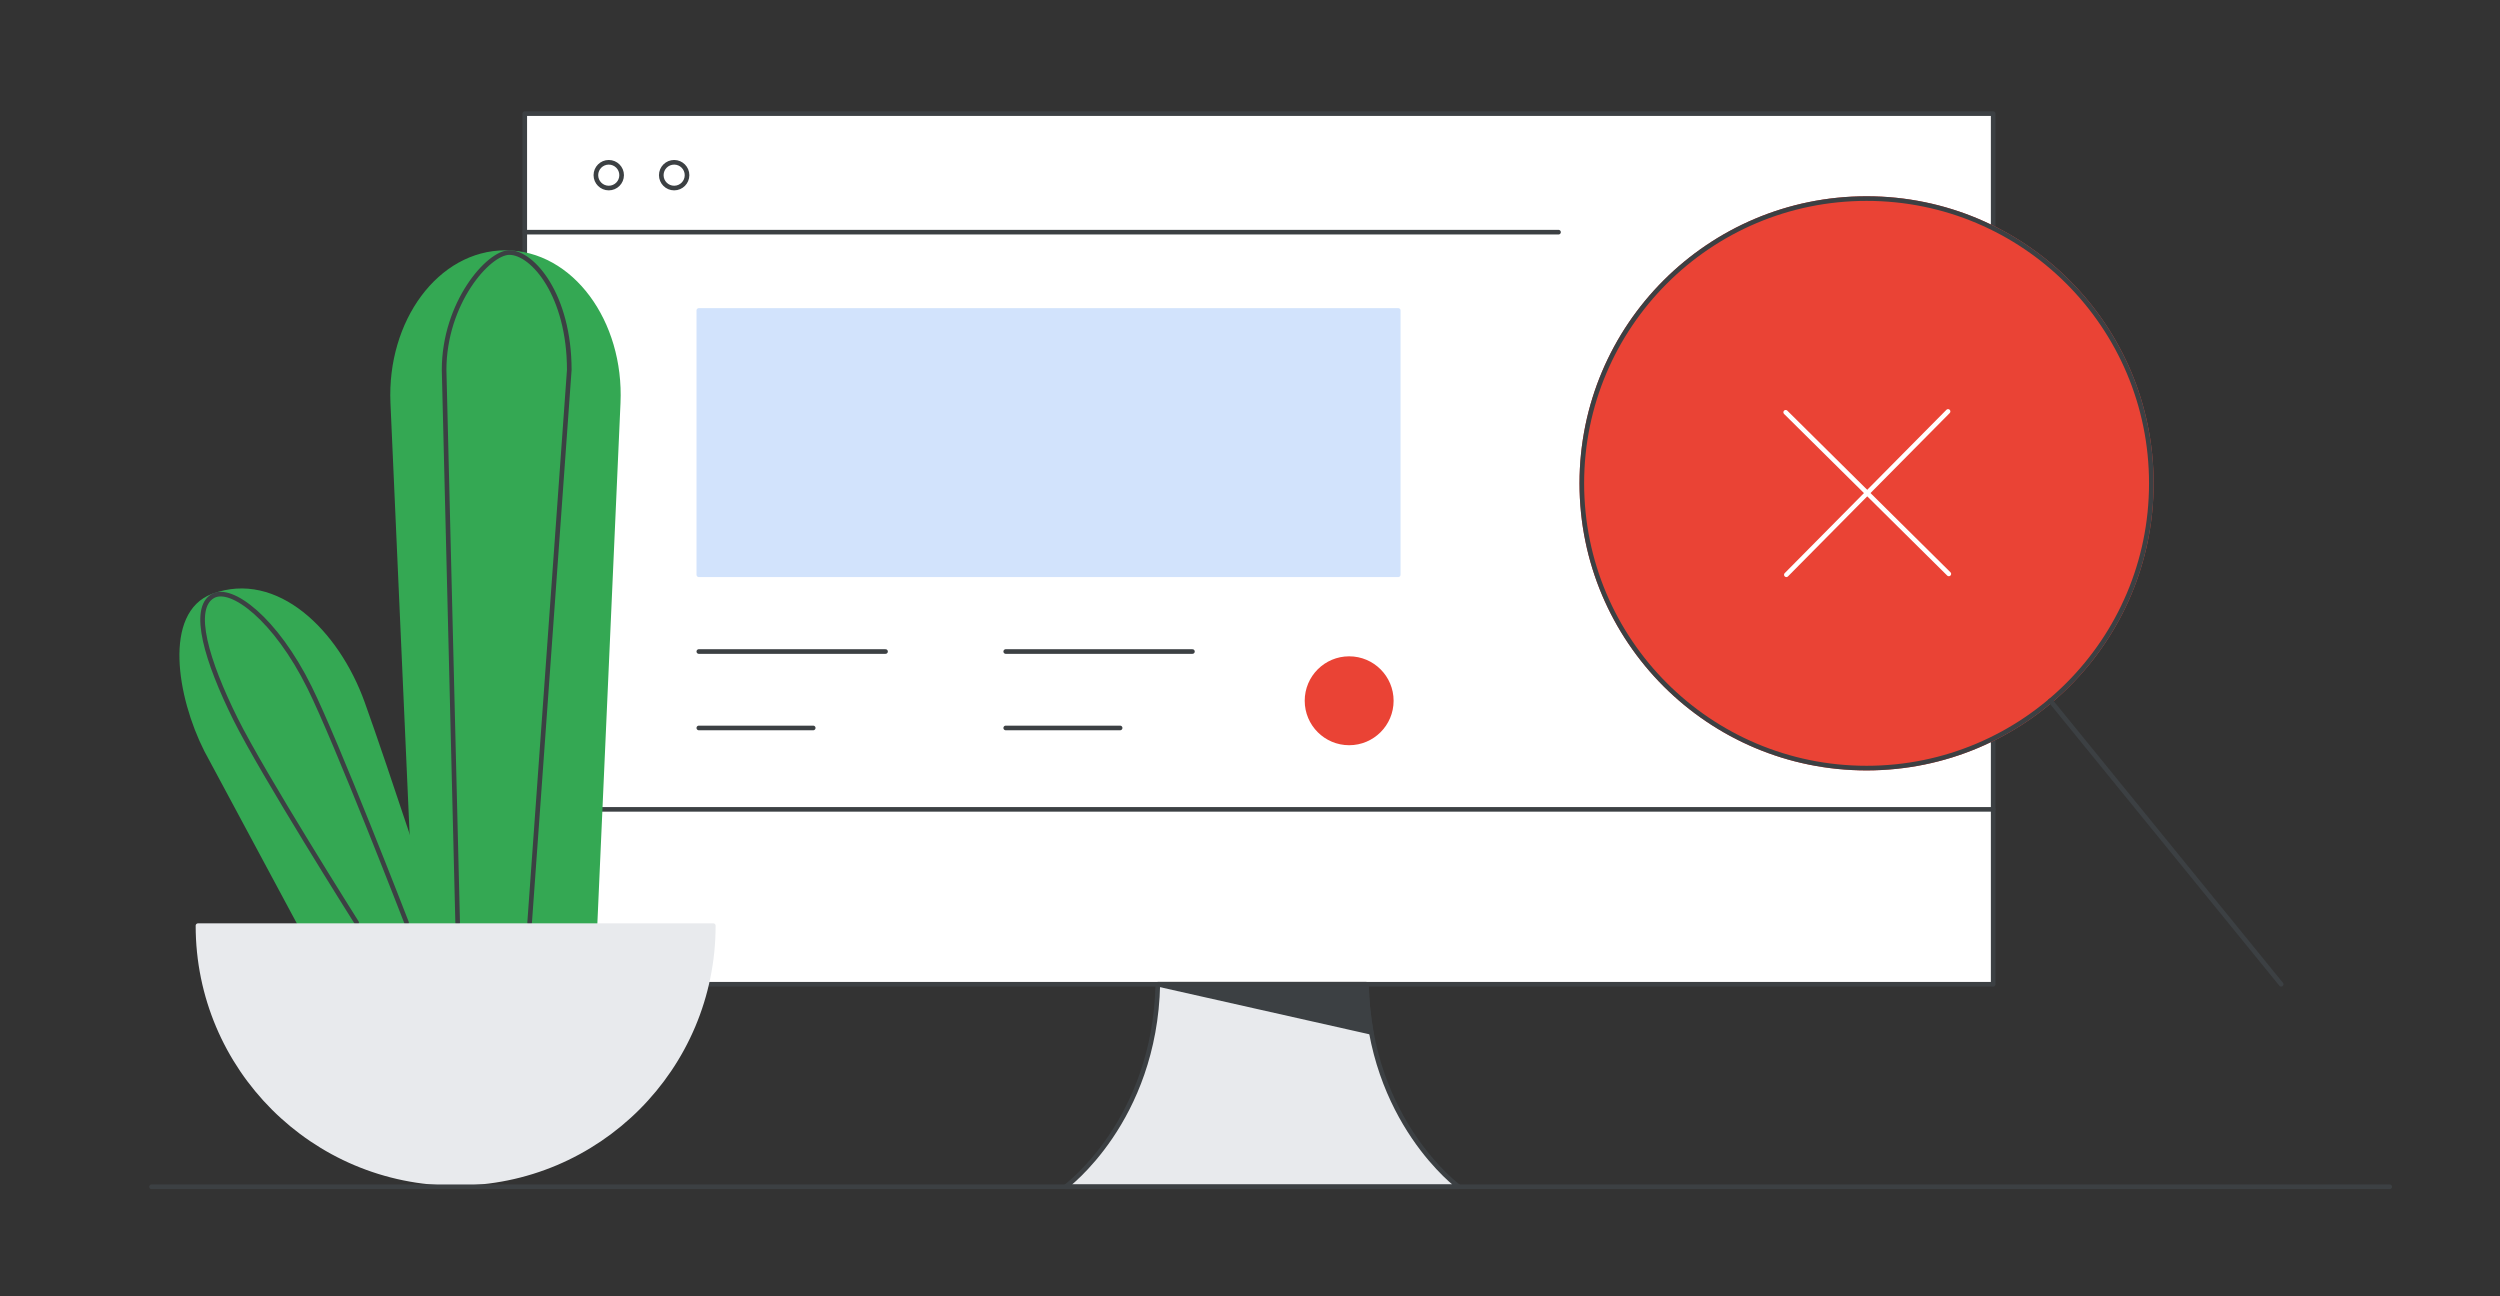 <svg xmlns="http://www.w3.org/2000/svg" width="540" height="280" fill="none" viewBox="0 0 540 280"><rect x="0" y="0" width="540" height="280" fill="#333333" stroke="none"/><path fill="#fff" stroke="#3C4043" stroke-linecap="round" stroke-linejoin="round" stroke-miterlimit="10" d="M113.346 24.547H430.528V212.601H113.346V175.42V24.547Z"/><path stroke="#3C4043" stroke-linecap="round" stroke-linejoin="round" stroke-miterlimit="10" d="M113.346 50.148H336.637"/><path stroke="#3C4043" stroke-linecap="round" stroke-linejoin="round" stroke-miterlimit="10" d="M113.346 174.82H430.528"/><path stroke="#3C4043" stroke-miterlimit="10" d="M131.491 40.618C133.027 40.618 134.273 39.373 134.273 37.837C134.273 36.3 133.027 35.055 131.491 35.055C129.954 35.055 128.709 36.3 128.709 37.837C128.709 39.373 129.954 40.618 131.491 40.618Z"/><path stroke="#3C4043" stroke-miterlimit="10" d="M145.618 40.618C147.154 40.618 148.4 39.373 148.4 37.837C148.4 36.3 147.154 35.055 145.618 35.055C144.081 35.055 142.836 36.3 142.836 37.837C142.836 39.373 144.081 40.618 145.618 40.618Z"/><path fill="#D2E3FC" stroke="#D2E3FC" stroke-linecap="round" stroke-linejoin="round" stroke-miterlimit="10" d="M302.018 67.055H150.945V124.146H302.018V67.055Z"/><path stroke="#3C4043" stroke-linecap="round" stroke-linejoin="round" stroke-miterlimit="10" d="M150.945 140.73H191.273"/><path stroke="#3C4043" stroke-linecap="round" stroke-linejoin="round" stroke-miterlimit="10" d="M150.945 157.238H175.654"/><path stroke="#3C4043" stroke-linecap="round" stroke-linejoin="round" stroke-miterlimit="10" d="M217.236 140.73H257.564"/><path stroke="#3C4043" stroke-linecap="round" stroke-linejoin="round" stroke-miterlimit="10" d="M217.236 157.238H241.945"/><path fill="#EA4335" d="M291.418 160.966C296.72 160.966 301.018 156.668 301.018 151.366C301.018 146.064 296.72 141.766 291.418 141.766C286.116 141.766 281.818 146.064 281.818 151.366C281.818 156.668 286.116 160.966 291.418 160.966Z"/><path fill="#E8EAED" stroke="#3C4043" stroke-linecap="round" stroke-linejoin="round" stroke-miterlimit="10" d="M230.164 256.347C230.164 256.347 249.455 242.202 250.091 212.602H295.164C295.782 242.183 315.091 256.347 315.091 256.347H230.164Z"/><path fill="#3C4043" stroke="#3C4043" stroke-linecap="round" stroke-linejoin="round" stroke-miterlimit="10" d="M296.181 222.983C295.6 219.765 295.218 216.311 295.145 212.602H250.072L296.181 222.983Z"/><path fill="#EA4335" stroke="#EA4335" stroke-miterlimit="10" d="M403.181 165.909C437.152 165.909 464.69 138.37 464.69 104.4C464.69 70.429 437.152 42.891 403.181 42.891C369.21 42.891 341.672 70.429 341.672 104.4C341.672 138.37 369.21 165.909 403.181 165.909Z"/><path stroke="#3C4043" stroke-linecap="round" stroke-linejoin="round" stroke-miterlimit="10" d="M403.181 165.909C437.152 165.909 464.69 138.37 464.69 104.4C464.69 70.429 437.152 42.891 403.181 42.891C369.21 42.891 341.672 70.429 341.672 104.4C341.672 138.37 369.21 165.909 403.181 165.909Z"/><path stroke="#3C4043" stroke-linecap="round" stroke-linejoin="round" stroke-miterlimit="10" d="M442.891 151.363L492.727 212.6"/><path stroke="#fff" stroke-linecap="round" stroke-linejoin="round" stroke-miterlimit="10" d="M385.854 124.144L420.781 88.871"/><path stroke="#fff" stroke-linecap="round" stroke-linejoin="round" stroke-miterlimit="10" d="M420.945 123.964L385.709 89.055"/><path fill="#34A853" stroke="#34A853" stroke-linecap="round" stroke-linejoin="round" stroke-miterlimit="10" d="M84.837 87.021C84.073 69.566 94.946 54.566 109.182 54.566C123.419 54.566 134.309 69.566 133.528 87.039L128.509 199.948H89.855L84.837 87.021Z"/><path fill="#34A853" stroke="#34A853" stroke-linecap="round" stroke-linejoin="round" stroke-miterlimit="10" d="M44.582 162.02C38.691 150.366 35.818 132.511 46.018 128.729C59.618 123.693 72.709 136.329 78.291 151.82C83.491 166.275 94.491 199.947 94.491 199.947H64.945L44.582 162.02Z"/><path stroke="#3C4043" stroke-linecap="round" stroke-linejoin="round" stroke-miterlimit="10" d="M114.4 199.292L122.964 79.91C122.964 63.783 115.073 54.547 110.019 54.547C105.491 54.547 95.928 65.456 95.928 79.91L98.855 199.292"/><path stroke="#3C4043" stroke-linecap="round" stroke-linejoin="round" stroke-miterlimit="10" d="M87.818 199.291C87.818 199.291 72.691 160.218 66.854 148.472C59.545 133.709 50 126.509 46.018 128.727C41.218 131.4 44.672 142.818 50.854 155.291C56.709 167.091 77.036 199.291 77.036 199.291"/><path fill="#E8EAED" stroke="#E8EAED" stroke-linecap="round" stroke-linejoin="round" stroke-miterlimit="10" d="M98.418 255.6C129.164 255.6 154.073 230.673 154.073 199.945H42.764C42.764 230.673 67.673 255.6 98.418 255.6Z"/><path stroke="#3C4043" stroke-linecap="round" stroke-linejoin="round" stroke-miterlimit="10" d="M516.181 256.344H32.727"/></svg>